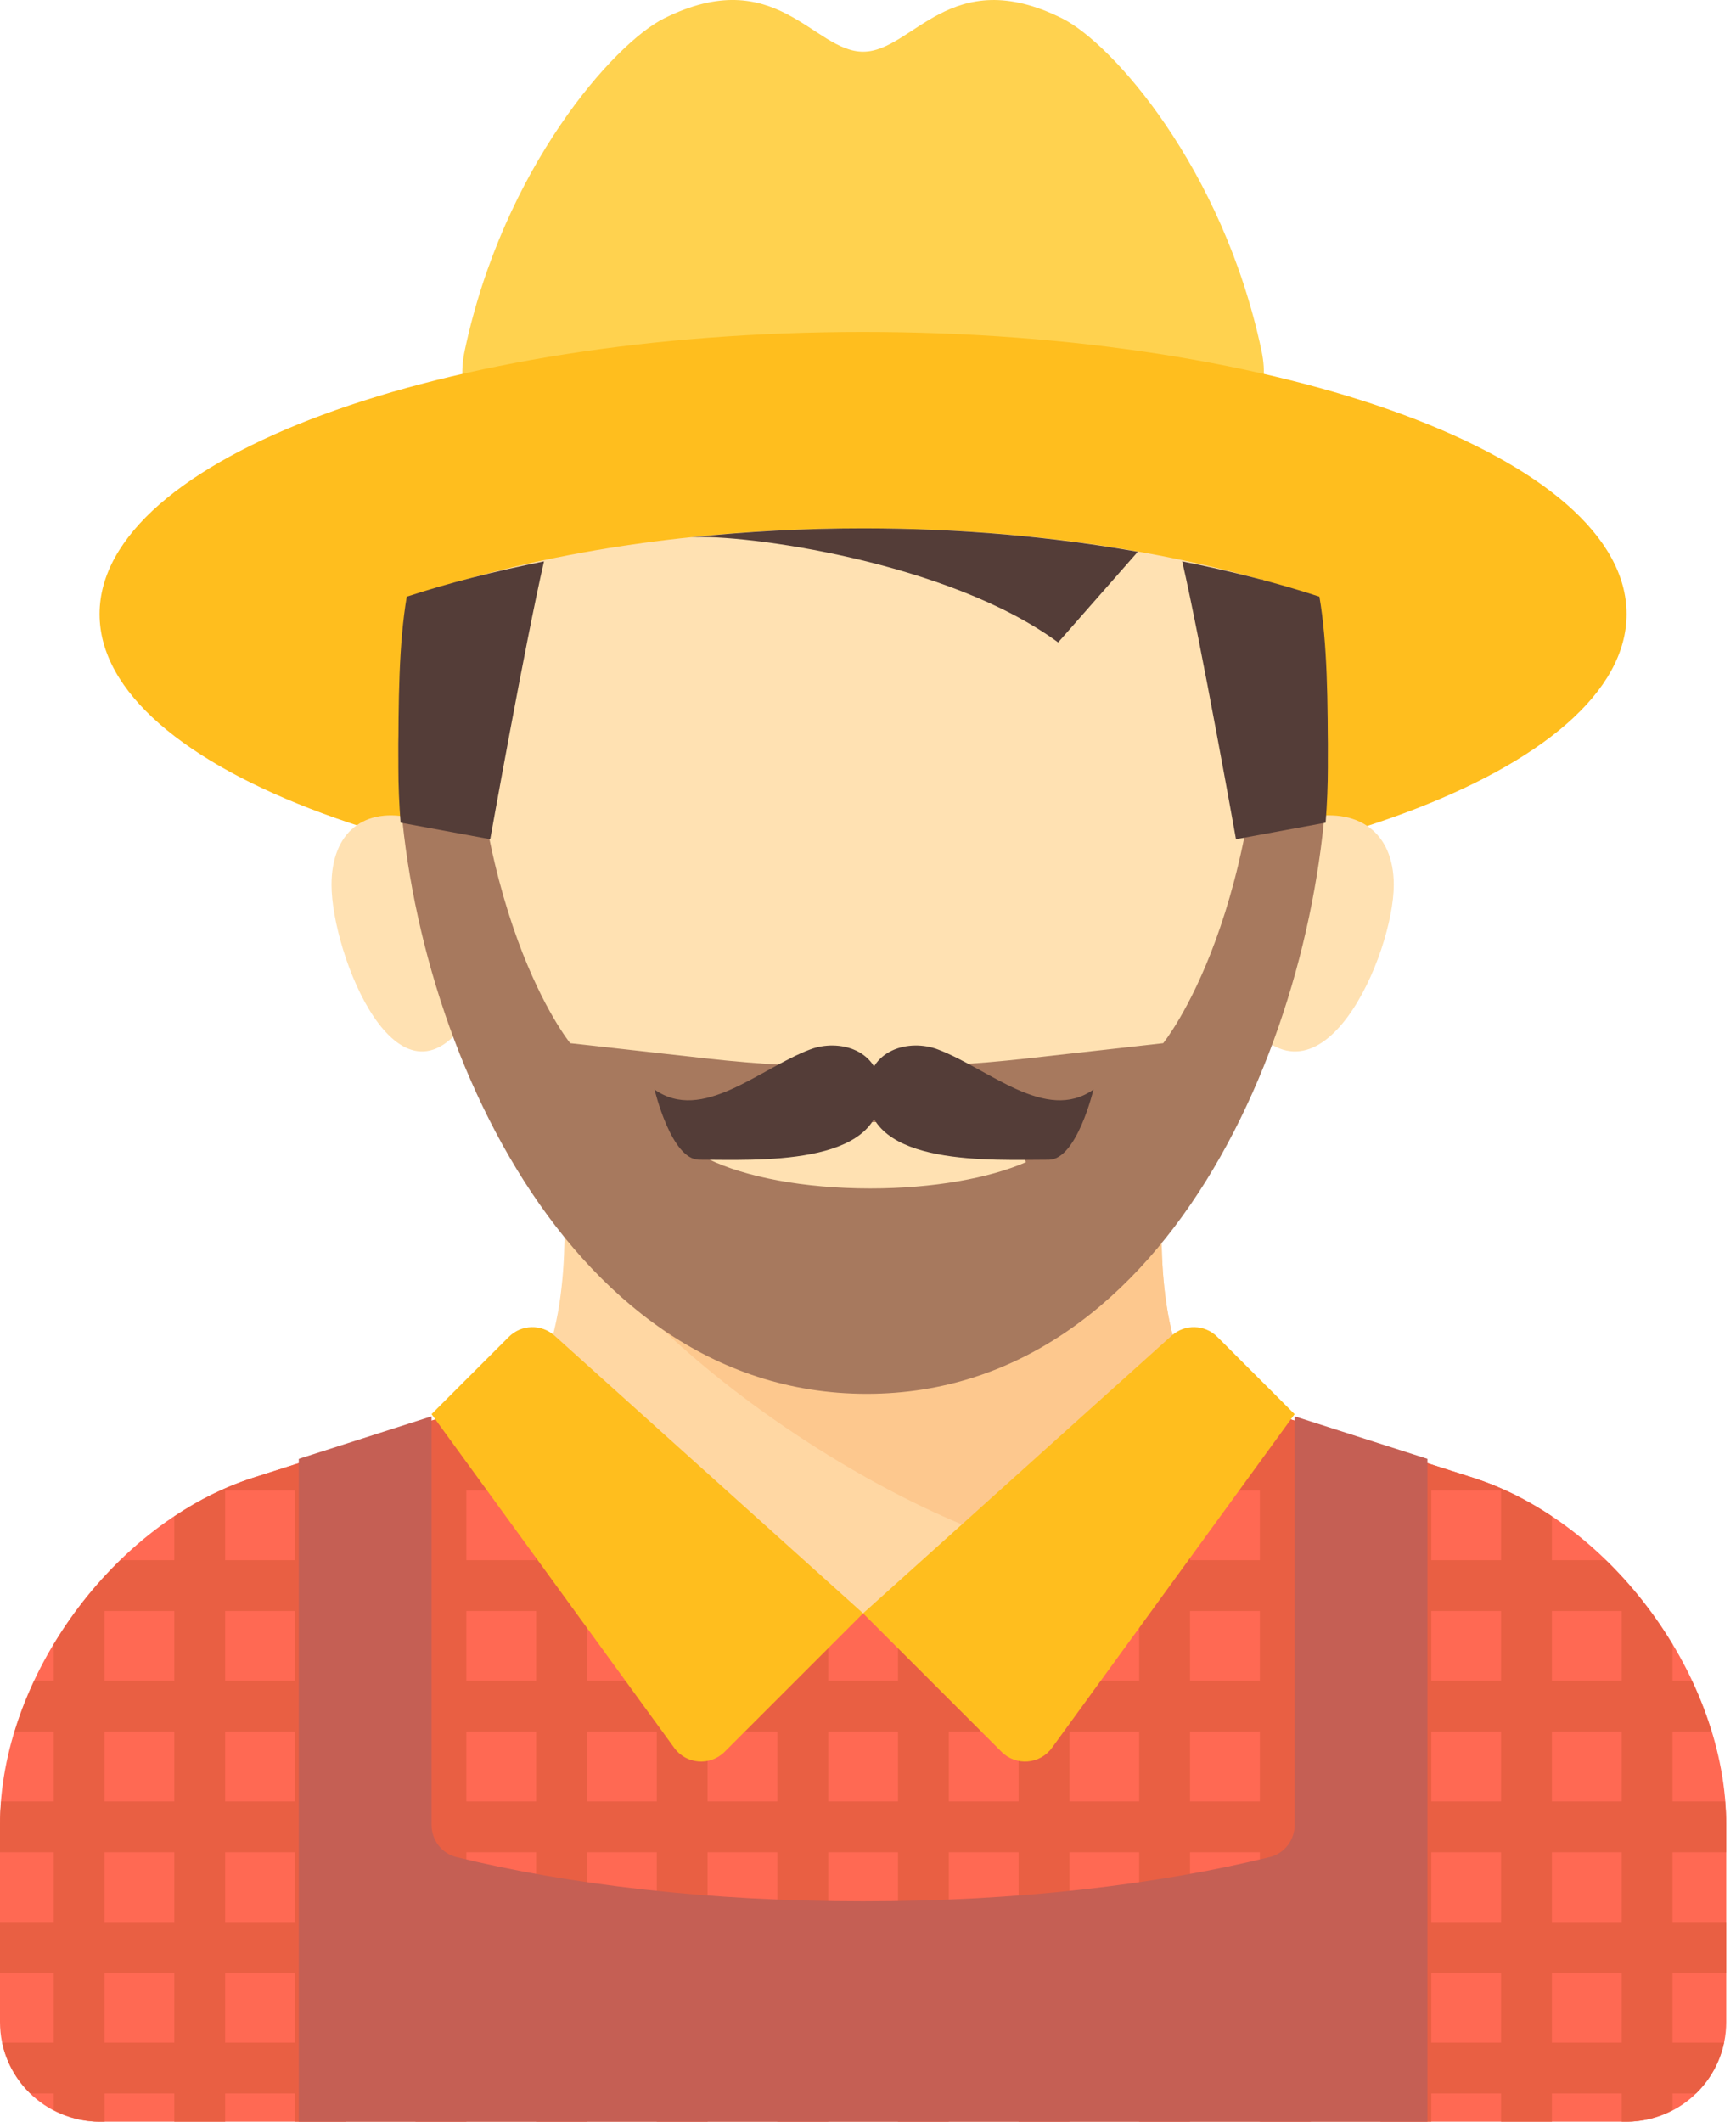 <svg width="36" height="44" viewBox="0 0 36 44" fill="none" xmlns="http://www.w3.org/2000/svg">
<path d="M26.159 7.267C25.356 3.481 23.061 0.899 22.029 0.383C19.705 -0.778 18.931 1.072 17.898 1.072C16.866 1.072 16.091 -0.779 13.768 0.383C12.735 0.899 10.441 3.481 9.638 7.267C8.834 11.053 17.898 7.956 17.898 7.956C17.898 7.956 26.962 11.053 26.159 7.267Z" fill="#FFD24F"/>
<path d="M17.898 18.587C26.643 18.587 33.731 15.967 33.731 12.735C33.731 9.504 26.643 6.884 17.898 6.884C9.154 6.884 2.065 9.504 2.065 12.735C2.065 15.967 9.154 18.587 17.898 18.587Z" fill="#FFBE1E"/>
<path d="M8.582 16.972C7.551 16.714 6.875 17.265 6.875 18.349C6.875 19.783 8.262 23.297 9.721 21.102C11.18 18.908 8.582 16.972 8.582 16.972Z" fill="#FFE1B2"/>
<path d="M27.039 16.972C28.165 16.714 28.903 17.265 28.903 18.349C28.903 19.783 27.389 23.297 25.796 21.102C24.204 18.908 27.039 16.972 27.039 16.972Z" fill="#FFE1B2"/>
<path d="M10.335 29.489C11.875 28.498 11.703 25.548 11.703 24.86H24.094C24.094 25.548 23.903 28.498 25.442 29.489L17.898 37.939L10.335 29.489Z" fill="#FFD7A3"/>
<path d="M22.717 32.432L25.442 29.489C23.903 28.498 24.094 25.548 24.094 24.86H11.703C12.592 27.416 18.472 31.801 22.717 32.432Z" fill="#FDC88E"/>
<path d="M33.731 44C34.872 44 35.797 43.075 35.797 41.935V37.833C35.797 34.804 33.436 31.57 30.551 30.647L26.245 29.269C23.927 31.041 20.616 33.458 17.898 33.458C15.18 33.458 11.869 31.041 9.552 29.269L5.245 30.647C2.36 31.57 0 34.804 0 37.833V41.935C0 43.075 0.925 44 2.065 44H33.731Z" fill="#FF6953"/>
<path d="M35.752 42.361H34.683V40.913H35.797V39.859H34.683V38.412H35.797V37.833C35.797 37.675 35.786 37.517 35.774 37.358H34.683V35.911H35.492C35.384 35.553 35.248 35.201 35.086 34.857H34.683V34.102C34.299 33.464 33.831 32.872 33.3 32.356H32.182V31.447C31.668 31.104 31.12 30.829 30.552 30.647L28.074 29.855H27.18V29.568L26.245 29.269C26.206 29.299 26.165 29.33 26.126 29.36V29.855H25.47C24.892 30.286 24.271 30.733 23.624 31.161V32.356H22.177V32.052C20.963 32.736 19.717 33.259 18.55 33.41H18.622V34.857H17.175V33.41H17.246C16.08 33.259 14.834 32.736 13.62 32.052V32.356H12.172V31.161C11.526 30.733 10.905 30.286 10.326 29.855H9.671V29.36C9.632 29.33 9.591 29.299 9.552 29.269L8.617 29.568V29.855H7.722L5.245 30.647C4.676 30.829 4.129 31.104 3.615 31.447V32.356H2.497C1.966 32.872 1.497 33.463 1.114 34.102V34.857H0.71C0.549 35.201 0.413 35.553 0.304 35.911H1.114V37.358H0.023C0.01 37.517 0 37.675 0 37.833V38.412H1.114V39.859H0V40.913H1.114V42.361H0.045C0.131 42.77 0.339 43.134 0.628 43.415H1.114V43.758C1.4 43.907 1.72 44 2.065 44H2.168V43.415H3.615V44H4.669V43.415H6.116V44H7.17V43.415H8.617V44H9.671V43.415H11.118V44H12.172V43.415H13.62V44H14.674V43.415H16.121V44H17.175V43.415H18.622V44H19.676V43.415H21.123V44H22.177V43.415H23.625V44H24.678V43.415H26.126V44H27.18V43.415H28.627V44H29.681V43.415H31.128V44H32.182V43.415H33.63V44H33.732C34.077 44 34.398 43.907 34.684 43.758V43.415H35.169C35.458 43.134 35.666 42.77 35.752 42.361ZM3.615 42.361H2.167V40.913H3.615V42.361ZM3.615 39.86H2.167V38.412H3.615V39.86ZM3.615 37.358H2.167V35.911H3.615V37.358ZM3.615 34.857H2.167V33.41H3.615V34.857ZM6.116 42.361H4.669V40.913H6.116V42.361ZM6.116 39.86H4.669V38.412H6.116V39.86ZM6.116 37.358H4.669V35.911H6.116V37.358ZM6.116 34.857H4.669V33.41H6.116V34.857ZM6.116 32.356H4.669V30.909H6.116V32.356ZM8.617 42.361H7.17V40.913H8.617V42.361ZM8.617 39.86H7.17V38.412H8.617V39.86ZM8.617 37.358H7.17V35.911H8.617V37.358ZM8.617 34.857H7.17V33.41H8.617V34.857ZM8.617 32.356H7.17V30.909H8.617V32.356ZM11.118 42.361H9.671V40.913H11.118V42.361ZM11.118 39.86H9.671V38.412H11.118V39.86ZM11.118 37.358H9.671V35.911H11.118V37.358ZM11.118 34.857H9.671V33.41H11.118V34.857ZM11.118 32.356H9.671V30.909H11.118V32.356ZM13.62 42.361H12.172V40.913H13.62V42.361ZM13.62 39.86H12.172V38.412H13.62V39.86ZM13.62 37.358H12.172V35.911H13.62V37.358ZM13.62 34.857H12.172V33.41H13.62V34.857ZM16.121 42.361H14.673V40.913H16.121V42.361ZM16.121 39.86H14.673V38.412H16.121V39.86ZM16.121 37.358H14.673V35.911H16.121V37.358ZM16.121 34.857H14.673V33.41H16.121V34.857ZM18.622 42.361H17.175V40.913H18.622V42.361ZM18.622 39.86H17.175V38.412H18.622V39.86ZM18.622 37.358H17.175V35.911H18.622V37.358ZM21.123 42.361H19.676V40.913H21.123V42.361ZM21.123 39.86H19.676V38.412H21.123V39.86ZM21.123 37.358H19.676V35.911H21.123V37.358ZM21.123 34.857H19.676V33.41H21.123V34.857ZM23.624 42.361H22.177V40.913H23.624V42.361ZM23.624 39.86H22.177V38.412H23.624V39.86ZM23.624 37.358H22.177V35.911H23.624V37.358ZM23.624 34.857H22.177V33.41H23.624V34.857ZM26.126 42.361H24.678V40.913H26.126V42.361ZM26.126 39.86H24.678V38.412H26.126V39.86ZM26.126 37.358H24.678V35.911H26.126V37.358ZM26.126 34.857H24.678V33.41H26.126V34.857ZM26.126 32.356H24.678V30.909H26.126V32.356ZM28.627 42.361H27.179V40.913H28.627V42.361ZM28.627 39.86H27.179V38.412H28.627V39.86ZM28.627 37.358H27.179V35.911H28.627V37.358ZM28.627 34.857H27.179V33.41H28.627V34.857ZM28.627 32.356H27.179V30.909H28.627V32.356ZM31.128 42.361H29.681V40.913H31.128V42.361ZM31.128 39.86H29.681V38.412H31.128V39.86ZM31.128 37.358H29.681V35.911H31.128V37.358ZM31.128 34.857H29.681V33.41H31.128V34.857ZM31.128 32.356H29.681V30.909H31.128V32.356ZM33.629 42.361H32.182V40.913H33.629V42.361ZM33.629 39.86H32.182V38.412H33.629V39.86ZM33.629 37.358H32.182V35.911H33.629V37.358ZM33.629 34.857H32.182V33.41H33.629V34.857Z" fill="#E95F43"/>
<path d="M17.898 33.458L15.026 36.33C14.727 36.629 14.231 36.59 13.982 36.248L8.949 29.327L10.552 27.724C10.811 27.465 11.228 27.454 11.5 27.699L17.898 33.458Z" fill="#FFBE1E"/>
<path d="M17.898 33.458L20.77 36.33C21.07 36.629 21.565 36.59 21.814 36.248L26.847 29.327L25.244 27.724C24.985 27.465 24.569 27.454 24.297 27.699L17.898 33.458Z" fill="#FFBE1E"/>
<path d="M8.69 12.317C8.529 13.291 8.52 14.462 8.52 15.853C8.52 21.366 11.609 28.244 17.898 28.244C24.188 28.244 27.276 21.366 27.276 15.853C27.276 14.462 27.268 13.291 27.107 12.317C24.584 11.467 21.384 10.957 17.898 10.957C14.413 10.957 11.213 11.467 8.69 12.317Z" fill="#FFE1B2"/>
<path d="M27.312 13.431C26.761 12.723 26.17 11.997 26.17 11.997V12.685C26.34 18.924 24.121 21.634 24.121 21.634L21.292 21.951C19.086 22.198 16.86 22.198 14.654 21.951L11.825 21.634C11.825 21.634 9.605 18.924 9.776 12.685V11.997C9.776 11.997 9.185 12.723 8.634 13.431C8.491 14.045 8.261 14.712 8.261 15.445C8.261 20.958 11.56 28.906 17.973 28.906C24.386 28.906 27.536 20.958 27.536 15.445C27.536 14.712 27.455 14.045 27.312 13.431ZM15.924 23.27H20.022C20.584 23.27 21.066 23.612 21.276 24.101C20.519 24.432 19.358 24.646 18.048 24.646C16.666 24.646 15.451 24.407 14.701 24.043C14.924 23.587 15.385 23.27 15.924 23.27Z" fill="#A7795E"/>
<path d="M18.264 22.657C18.264 21.748 17.382 21.542 16.801 21.763C15.736 22.167 14.564 23.293 13.574 22.596C13.574 22.596 13.918 24.051 14.499 24.051C15.661 24.051 18.264 24.203 18.264 22.657Z" fill="#543D38"/>
<path d="M17.986 22.657C17.986 21.748 18.868 21.542 19.448 21.763C20.513 22.167 21.686 23.293 22.675 22.596C22.675 22.596 22.331 24.051 21.75 24.051C20.589 24.051 17.986 24.203 17.986 22.657Z" fill="#543D38"/>
<path d="M29.601 30.254L26.848 29.372V37.843C26.848 38.158 26.638 38.437 26.332 38.512C24.002 39.086 21.079 39.429 17.898 39.429C14.718 39.429 11.794 39.086 9.464 38.512C9.158 38.437 8.949 38.158 8.949 37.843V29.372L6.196 30.254V44H29.601V30.254H29.601Z" fill="#C55F54"/>
<path d="M8.307 17.061L10.166 17.404C10.166 17.404 10.892 13.333 11.281 11.642C10.266 11.844 9.308 12.088 8.435 12.374C8.27 13.348 8.261 14.519 8.261 15.911C8.261 16.288 8.277 16.673 8.307 17.061Z" fill="#543D38"/>
<path d="M27.49 17.061L25.631 17.404C25.631 17.404 24.905 13.333 24.516 11.642C25.531 11.844 26.488 12.088 27.361 12.374C27.527 13.348 27.536 14.519 27.536 15.911C27.536 16.288 27.52 16.673 27.49 17.061Z" fill="#543D38"/>
<path d="M21.943 13.323L23.595 11.443C21.841 11.133 19.92 10.957 17.898 10.957C16.668 10.957 15.475 11.024 14.333 11.143C15.413 11.069 19.662 11.642 21.943 13.323Z" fill="#543D38"/>
</svg>
